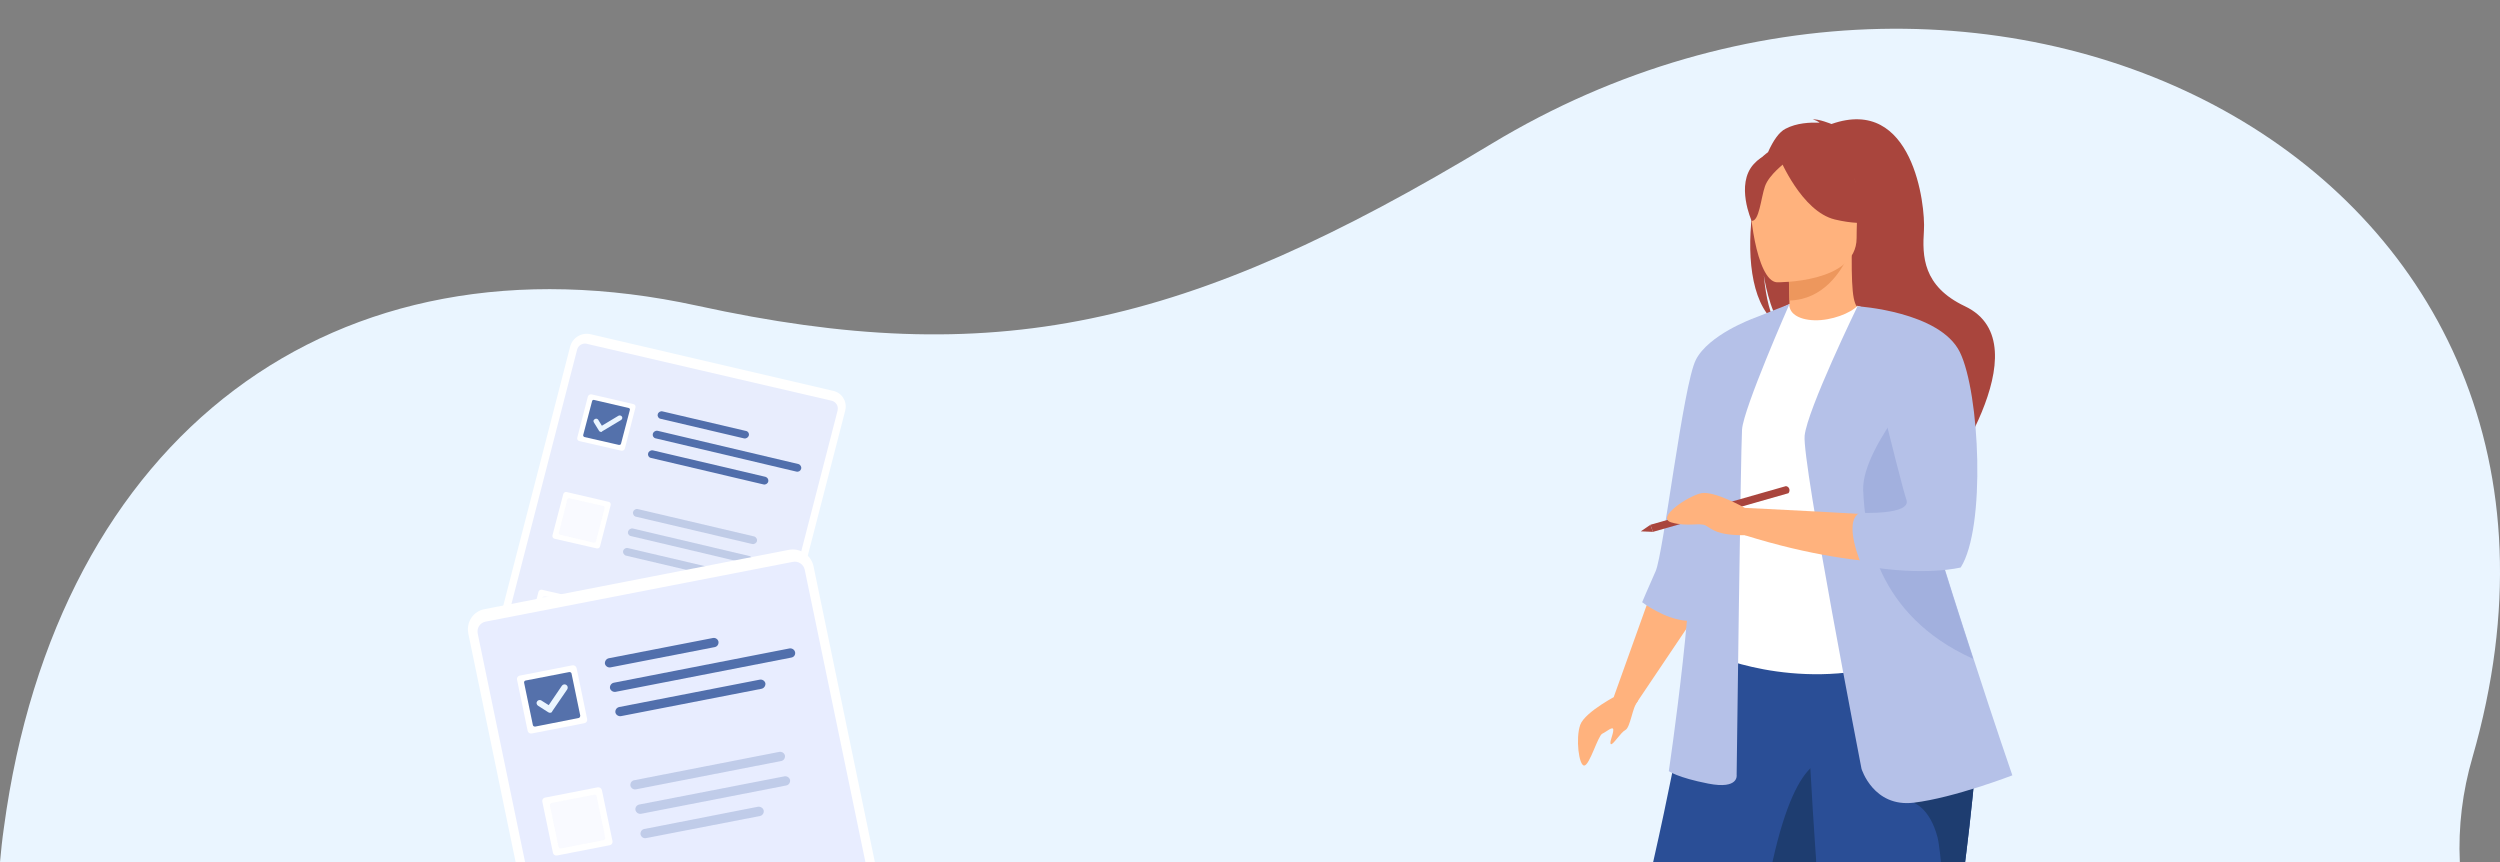 <?xml version="1.0" encoding="utf-8"?>
<!-- Generator: Adobe Illustrator 23.0.5, SVG Export Plug-In . SVG Version: 6.00 Build 0)  -->
<svg version="1.1" id="Layer_1" xmlns="http://www.w3.org/2000/svg" xmlns:xlink="http://www.w3.org/1999/xlink" width="1481.6" height="511" 
	 viewBox="0 0 1481.6 511">
<rect x="0" y="0" width="1481.6" height="511" fill="#808080" stroke="none"/>
<style type="text/css">
	.st0{fill:#EAF5FF;}
	.st1{clip-path:url(#SVGID_2_);}
	.st2{fill:none;}
	.st3{fill:#FFFFFF;}
	.st4{fill:#E8EDFD;}
	.st5{opacity:0.59;}
	.st6{opacity:0.59;fill:#2A4E96;enable-background:new    ;}
	.st7{opacity:0.52;}
	.st8{opacity:0.52;fill:#E8EDFD;enable-background:new    ;}
	.st9{opacity:0.79;fill:#2A4E96;enable-background:new    ;}
	.st10{opacity:0.79;}
	.st11{fill:#2A4E96;}
	.st12{opacity:0.8;fill:#2A4E96;enable-background:new    ;}
	.st13{fill:#E8EDFF;}
	.st14{opacity:0.8;}
	.st15{fill:#A9453D;}
	.st16{fill:#FFB27D;}
	.st17{fill:#ED975D;}
	.st18{fill:#5F9AA8;}
	.st19{fill:#B5C1E8;}
	.st20{fill:#1E3D70;}
	.st21{fill:#A2B0DE;}
</style>
<title>home-desktop-2</title>
<g>
	<g id="Layer_1-2">
		<path class="st0" d="M883.8,85.3C702.1,195,589,219.6,413.3,181.2c-215-46.9-379.7,76.8-411,309.4c-1,6.9-1.7,13.7-2.3,20.4
			h1457.8c-1-21,1.6-42,7.5-62.2C1565.7,100.1,1181.7-94.7,883.8,85.3z"/>
		<g>
			<g>
				<defs>
					<polygon id="SVGID_1_" points="330,186.3 515.2,221.2 467.3,459.7 282.2,424.8 					"/>
				</defs>
				<clipPath id="SVGID_2_">
					<use xlink:href="#SVGID_1_"  style="overflow:visible;"/>
				</clipPath>
				<g class="st1">
					<g>
						<polygon class="st2" points="332.7,186.4 515.6,229.6 455.4,465.7 272.5,422.5 						"/>
						<path class="st3" d="M437.4,449.4l-143.5-33.5c-5.2-1.1-8.5-6.2-7.4-11.4c0-0.1,0.1-0.3,0.1-0.4l51.3-198.7
							c1.4-5.3,6.8-8.6,12.2-7.3l143.5,33.5c5.1,1,8.5,6,7.4,11.2c0,0.2-0.1,0.4-0.1,0.6l-51.3,198.7
							C448.1,447.4,442.8,450.6,437.4,449.4z"/>
						<path class="st4" d="M439.6,443.9l-145-33.8c-2.4-0.5-4.1-2.8-3.6-5.2c0-0.2,0.1-0.3,0.1-0.5L342,207.3
							c0.6-2.5,3.1-4.1,5.6-3.6c0.1,0,0.2,0,0.3,0.1l145,33.7c2.5,0.6,4.1,3.1,3.5,5.6c0,0.1,0,0.1,0,0.2l-50.9,197.1
							C444.7,442.9,442.2,444.4,439.6,443.9z"/>
						<g class="st5">
							<g class="st5">
								<path class="st6" d="M445.8,322.4l-69-16.2c-1.2-0.3-1.9-1.6-1.6-2.8c0.3-1.2,1.6-2,2.8-1.7l68.9,16.2
									c1.2,0.3,2,1.6,1.7,2.8C448.3,321.9,447,322.7,445.8,322.4L445.8,322.4L445.8,322.4z"/>
							</g>
							<g class="st5">
								<path class="st6" d="M442.9,334l-69-16.3c-1.2-0.2-2-1.4-1.7-2.6V315c0.4-1.2,1.6-2,2.8-1.8l69,16.3c1.2,0.2,2,1.4,1.7,2.6
									v0.1C445.4,333.4,444.2,334.2,442.9,334z"/>
							</g>
							<g class="st5">
								<path class="st6" d="M425,342l-54-12.7c-1.2-0.3-2-1.6-1.7-2.8c0.3-1.2,1.6-2,2.8-1.7l0,0l54.1,12.7
									c1.2,0.3,1.9,1.5,1.6,2.6c0,0.1,0,0.1,0,0.2C427.5,341.5,426.2,342.3,425,342z"/>
							</g>
						</g>
						<path class="st3" d="M353.6,325l-24.9-5.7c-0.9-0.2-1.5-1.1-1.3-2l6.4-24.4c0.2-0.9,1.1-1.5,2-1.3l24.9,5.8
							c0.9,0.2,1.4,1,1.2,1.9v0.1l-6.3,24.4C355.4,324.7,354.5,325.2,353.6,325z"/>
						<g class="st7">
							<path class="st8" d="M351.9,321.6l-20-4.7c-0.5-0.1-0.8-0.5-0.7-1c0-0.1,0-0.1,0-0.2l5-19.6c0.1-0.6,0.7-0.9,1.3-0.8
								l20.1,4.6c0.5,0.2,0.8,0.8,0.7,1.3l-5.1,19.6C353,321.3,352.5,321.6,351.9,321.6z"/>
						</g>
						<g class="st5">
							<g class="st5">
								<path class="st6" d="M448.6,384.4l-86.4-20.3c-1.2-0.3-2-1.6-1.7-2.8c0.3-1.2,1.6-2,2.8-1.7l86.4,20.3
									c1.2,0.3,2,1.6,1.7,2.8C451.1,383.9,449.9,384.7,448.6,384.4L448.6,384.4z"/>
							</g>
							<g class="st5">
								<path class="st6" d="M445.6,396l-86.4-20.3c-1.2-0.3-1.9-1.6-1.6-2.8c0.3-1.2,1.5-2,2.8-1.8l86.4,20.4
									c1.2,0.3,1.9,1.6,1.6,2.8S446.9,396.3,445.6,396L445.6,396z"/>
							</g>
							<g class="st5">
								<path class="st6" d="M424.4,403.2l-68-15.9c-1.2-0.4-1.9-1.6-1.6-2.8c0.3-1.2,1.6-2,2.8-1.7l67.9,15.9
									c1.2,0.3,2,1.6,1.7,2.8C426.9,402.7,425.6,403.5,424.4,403.2L424.4,403.2L424.4,403.2z"/>
							</g>
						</g>
						<path class="st3" d="M338.9,383l-24.9-5.8c-0.9-0.2-1.4-1-1.2-1.9v-0.1l6.3-24.4c0.2-0.9,1.2-1.5,2.1-1.3l24.9,5.8
							c0.9,0.2,1.4,1.1,1.2,2l-6.4,24.4C340.7,382.6,339.8,383.2,338.9,383z"/>
						<g class="st7">
							<path class="st8" d="M337.3,379.5l-20-4.7c-0.5,0-0.9-0.5-0.9-0.9c0-0.1,0-0.2,0.1-0.3l5.1-19.6c0.1-0.5,0.6-0.9,1.1-0.8
								c0.1,0,0.1,0,0.2,0l20,4.6c0.6,0.1,0.9,0.7,0.8,1.3l-5.1,19.6C338.5,379.3,337.9,379.6,337.3,379.5z"/>
						</g>
						<path class="st9" d="M440.9,259.8l-49.4-11.6c-1.2-0.2-2-1.4-1.7-2.6v-0.1c0.3-1.2,1.6-2,2.8-1.7l49.5,11.6
							c1.2,0.2,2,1.4,1.7,2.6v0.1C443.4,259.3,442.2,260.1,440.9,259.8z"/>
						<g class="st10">
							<path class="st11" d="M472,279.5l-83.4-19.7c-1.2-0.2-2-1.4-1.7-2.6v-0.1c0.3-1.2,1.5-2,2.8-1.8l83.4,19.7
								c1.2,0.3,2,1.6,1.7,2.8C474.5,279,473.3,279.8,472,279.5L472,279.5z"/>
						</g>
						<path class="st9" d="M452.5,287.1l-66.7-15.7c-1.2-0.2-2-1.4-1.7-2.6v-0.1c0.3-1.2,1.5-2,2.8-1.8l66.8,15.7
							c1.2,0.4,1.9,1.6,1.6,2.8C455,286.6,453.7,287.4,452.5,287.1z"/>
						<path class="st3" d="M368.2,267.1l-24.9-5.7c-0.9-0.2-1.4-1.1-1.2-2l6.3-24.4c0.3-0.9,1.2-1.4,2.1-1.3l24.9,5.8
							c0.9,0.2,1.4,1,1.2,1.9v0.1l-6.3,24.4C370,266.8,369.1,267.3,368.2,267.1z"/>
						<path class="st12" d="M366.9,263.7l-20.6-4.7c-0.4-0.2-0.7-0.6-0.7-1.1l5.3-20.2c0.1-0.5,0.6-0.8,1.1-0.7l0,0l20.6,4.8
							c0.5,0.1,0.8,0.6,0.7,1.1l-5.3,20.2C367.8,263.5,367.4,263.7,366.9,263.7z"/>
						<path class="st0" d="M355.9,255.9c-0.4,0-0.7-0.3-0.9-0.6l-3-4.9c-0.4-0.6-0.4-1.4,0.2-1.8c0.1-0.1,0.2-0.1,0.3-0.2
							c0.6-0.5,1.5-0.3,2,0.3c0.1,0.1,0.1,0.1,0.1,0.2l2.1,3.4l9.8-5.9c0.7-0.4,1.6-0.2,2.1,0.5c0.4,0.6,0.2,1.5-0.4,1.9
							c0,0-0.1,0-0.1,0.1l-11.2,6.7C356.7,256,356.3,256.1,355.9,255.9L355.9,255.9z"/>
					</g>
				</g>
			</g>
		</g>
		<path class="st3" d="M482.1,335.5c-1.5-6.7-8.1-11-14.8-9.6L287.2,361c-6.6,1.2-10.9,7.5-9.7,14.1c0,0.1,0,0.2,0,0.2L305.6,511
			h212.9L482.1,335.5z"/>
		<path class="st13" d="M476.9,337.6c-0.7-3.2-3.9-5.3-7.1-4.6l-182,35.4c-3.2,0.6-5.3,3.7-4.7,6.9v0.1L311.2,511h201.7L476.9,337.6
			z"/>
		<g class="st5">
			<g class="st5">
				<path class="st6" d="M463,451l-86.1,16.8c-1.5,0.3-3-0.7-3.3-2.2l0,0c-0.2-1.5,0.7-2.9,2.2-3.2l86-16.8c1.5-0.3,3.1,0.7,3.4,2.2
					C465.4,449.3,464.5,450.7,463,451z"/>
			</g>
			<g class="st5">
				<path class="st6" d="M466,465.5l-86.1,16.8c-1.5,0.2-2.9-0.7-3.3-2.2c-0.3-1.5,0.7-3,2.2-3.3l0,0l86-16.7c1.5-0.3,3,0.6,3.4,2.1
					C468.5,463.7,467.5,465.2,466,465.5z"/>
			</g>
			<g class="st5">
				<path class="st6" d="M450.4,483.6l-67.5,13.1c-1.5,0.3-3-0.7-3.3-2.2l0,0c-0.2-1.5,0.7-2.9,2.2-3.2l67.4-13.2
					c1.5-0.2,3,0.7,3.4,2.2C452.9,481.8,451.9,483.3,450.4,483.6L450.4,483.6z"/>
			</g>
		</g>
		<path class="st3" d="M361.4,500.9l-31.3,6.1c-1.1,0.2-2.2-0.5-2.4-1.6l-6.3-30.3c-0.2-1.1,0.4-2.1,1.5-2.4h0.1l31.2-6.1
			c1.1-0.2,2.2,0.5,2.5,1.6l6.3,30.3C363.2,499.6,362.5,500.7,361.4,500.9z"/>
		<g class="st7">
			<path class="st8" d="M357.6,497.9l-25.1,4.9c-0.7,0.1-1.3-0.3-1.5-1l-5.1-24.4c-0.1-0.7,0.4-1.4,1.1-1.6l25-4.8
				c0.6-0.2,1.3,0.1,1.5,0.7c0,0.1,0.1,0.2,0.1,0.3l5.1,24.4C358.8,497.1,358.3,497.8,357.6,497.9z"/>
		</g>
		<g class="st10">
			<path class="st11" d="M423.6,383.5l-61.7,12c-1.5,0.3-3-0.6-3.4-2.1c-0.2-1.5,0.8-3,2.3-3.3l61.7-12c1.5-0.3,3,0.7,3.3,2.2l0,0
				C426,381.8,425.1,383.2,423.6,383.5z"/>
			<path class="st11" d="M469,389.7L364.9,410c-1.5,0.3-3.1-0.7-3.4-2.2c-0.2-1.5,0.8-2.9,2.3-3.2l104-20.3c1.5-0.3,3.1,0.7,3.4,2.2
				C471.5,388,470.6,389.4,469,389.7C469.1,389.7,469,389.7,469,389.7z"/>
			<path class="st11" d="M451.3,408.2l-83.2,16.2c-1.5,0.3-3.1-0.7-3.4-2.2c-0.2-1.5,0.8-2.9,2.3-3.2l83.2-16.2
				c1.5-0.3,3,0.6,3.4,2.1C453.8,406.4,452.8,407.9,451.3,408.2z"/>
		</g>
		<path class="st3" d="M346.3,428.6l-31.2,6.1c-1.1,0.2-2.2-0.5-2.4-1.6l-6.3-30.3c-0.2-1.1,0.4-2.1,1.5-2.4h0.1l31.2-6.1
			c1.1-0.2,2.2,0.5,2.5,1.6l6.3,30.4C348.2,427.4,347.4,428.4,346.3,428.6L346.3,428.6z"/>
		<g class="st14">
			<path class="st11" d="M343,425.5l-25.8,5.1c-0.6,0.1-1.3-0.3-1.4-0.9l-5.2-25.1c-0.1-0.6,0.3-1.2,0.9-1.3l25.8-5
				c0.6-0.1,1.2,0.2,1.4,0.8l5.2,25.1C343.8,424.8,343.5,425.4,343,425.5z"/>
		</g>
		<path class="st0" d="M326.3,422.4c-0.5,0.1-1,0-1.4-0.3l-6.1-3.9c-0.8-0.6-1.1-1.7-0.5-2.5l0,0c0.5-0.8,1.6-1.1,2.5-0.6l0.1,0.1
			l4.3,2.7l7.8-11.5c0.6-0.8,1.7-1.1,2.6-0.5s1.1,1.7,0.6,2.6l-8.9,13C327.2,422,326.8,422.3,326.3,422.4z"/>
		<g>
			<path class="st11" d="M1099.9,469.1l1.8-5.9c11.7-37.2,15.1-61.6,18.2-87.7l-114.3,0.9c0,0-7.6,53.7-25.9,134.6h104.5
				c3.3-7.4,6.3-14.8,8.9-22S1097.8,475.4,1099.9,469.1z"/>
			<path class="st15" d="M1038.9,122.8c-5-19,2.3-27.9,8.9-32.6c3.1-7,6.7-12.1,10.4-13.9c6.6-3.5,14.6-3.8,20.2-3.6
				c-1.2-0.9-2.7-1.6-4.2-1.9c3.4-0.5,11.2,2.7,11.2,2.7c48.2-17,55.8,48,54.8,63.1s-0.8,33,24.3,44.9c47.9,22.7-16,108.4-16,108.4
				c1.2-12.2-60.2-76.7-92.4-96c-7.8-10.5-10.5-29.2-10.8-30.7c1.4,14.8,4.1,23,6.6,27.7C1037.2,178.6,1035.1,149,1038.9,122.8z"/>
			<path class="st16" d="M1058,194.8c-0.2,0.1,15.5,7.5,27.2,4.6s18.3-15.9,18.1-16c-4.6-0.8-6-6.7-5.9-32.1l-2.1,0.4l-35.7,6.5
				c0,0,0.9,10.3,0.9,19.9S1060,194,1058,194.8z"/>
			<path class="st17" d="M1059.7,158.2c0,0,0.8,10.3,0.8,19.9c20-0.5,30.5-17.1,34.8-26.4L1059.7,158.2z"/>
			<path class="st3" d="M1021.6,316.1c0.2,49.9-8,71.3-8,71.3s49,22.8,107.2,6l41.7-10.8c-0.9-2.1-9.1-35.5-10-37.3
				c-12.3-24.2-15.7-34.4-17.1-41.8c-2.8-13.9-2.8-28.3-1.5-41.8c2.4-22.3,7.1-44.4,14.1-65.7c-15.8-3.3-30.7-9.1-47.2-14.8
				c-3.8,4.3-15.4,8.9-25.5,8.6s-15.4-4.7-14.7-9.7c-12.3,6.3-22.2,12.2-22.2,12.2c-10.5,16.7-31.8,33-33.4,58.7
				C1004.6,257.4,1021.6,314.8,1021.6,316.1z"/>
			<path class="st18" d="M1120,321.7c5.1,6.5,14.6,46,38.5,50.9c-12.3-28.1-21.6-40.4-23.1-49.1c-2.7-16.1-2.7-32.8-1.4-48.6
				c-8-12.8-14-21.6-14-21.6c-0.6-2.1-12.7-36.2-16.6-5.7S1114.4,314.5,1120,321.7z"/>
			<path class="st16" d="M1053,167.3c0,0,47.3,0.7,47.3-26.2s6.1-45-24-46.7s-36,8.7-38.4,17.8S1040.8,166.4,1053,167.3z"/>
			<path class="st15" d="M1054.7,93.8c0,0,13,31.6,32.8,36.3c19.8,4.7,28.4-0.2,28.4-0.2s-15.2-11.1-18.3-30.5
				C1097.6,99.5,1064.5,78.8,1054.7,93.8z"/>
			<path class="st15" d="M1058,96.4c0,0-9.6,7.1-12,14s-3.4,20.9-7.9,20.5c0,0-9.7-21.6,1.2-33.6S1058,96.4,1058,96.4z"/>
			<path class="st16" d="M978.7,350.8L956.4,413l12.7,4.7l37-55L978.7,350.8z"/>
			<path class="st19" d="M1038.8,188.8c0,0-26.3,9.6-33.8,24.5s-19.2,114.9-23.8,125.2s-8,18.4-8,18.4s13.3,10.2,26.6,11
				S1038.8,188.8,1038.8,188.8z"/>
			<path class="st19" d="M1060.5,180.2c0,0-27.3,61.9-28.1,74.4s-3.2,204.6-3.2,204.6s1.6,8.8-16.8,5.2S989,457,989,457
				s17.7-118.5,12.9-159.7s36.9-108.5,36.9-108.5L1060.5,180.2z"/>
			<path class="st20" d="M1084.9,451.6c0,0-18.9-11.3-34.5,59.4h26L1084.9,451.6z"/>
			<path class="st11" d="M1164.6,511c0,0,5-39.3,5.8-54.9c0.2-2.7,0.3-5.5,0.3-8s0.1-5.2,0.1-7.7l-98.9-8.8
				c0.5,23.7,4.5,79.4,4.5,79.4H1164.6z"/>
			<path class="st20" d="M1164.6,511c0,0,5-39.3,5.8-54.8l-36.2,19.6c0,0,9.6,3.1,14.1,20.6c1,4.1,2,14.6,2,14.6L1164.6,511z"/>
			<path class="st19" d="M1103.2,455.6c0,0,7,23,31,20.1s58.4-16.2,58.4-16.2s-10.3-29.8-23-69.1c-15.5-47.4-34.8-108.5-43.8-147.1
				c-2.1-8.7-3.7-17.5-4.9-26.3l-20-35.6c0,0-29.8,61.3-31.4,76.8S1103.2,455.6,1103.2,455.6z"/>
			<path class="st16" d="M1127.2,256l-26.4-74.5c0.1,0,33.4,9,50,16.8c0,0,10.5,12.4,17,40.9c0,0,6.8,68.4-8.4,93.4
				c0,0-48.2,8.8-125.3-15.4V301c0,0,84.3,4,101.6,5.9L1127.2,256z"/>
			<path class="st21" d="M1104.2,290.7c1.1,25,7.5,73.6,64.8,99.6l0.4,0.2c-15.5-47.4-34.7-108.6-43.8-147.2
				C1115.2,257.8,1103.6,276.9,1104.2,290.7z"/>
			<path class="st19" d="M1100.8,181.5c0,0,48.9,3.1,60.7,27.2s15.5,104,0.5,127.6c0,0-20.7,5.4-57.2-0.9l-1.4-0.2
				c0,0-11.6-26.1-1.2-31.3c0,0,30.9,1.5,27.6-7.8S1100.8,181.5,1100.8,181.5z"/>
			<path class="st15" d="M978.1,311l1.5,4.2l80.3-22.9c0.6-0.7,0.8-1.7,0.5-2.6s-1.1-1.5-2-1.6L978.1,311z"/>
			<path class="st15" d="M972.4,314.9l5.7-3.9l1.5,4.2L972.4,314.9z"/>
			<path class="st16" d="M959.6,411.4c0,0-20.3,10.3-23.1,18.2s-0.8,24.3,2.4,24.1s8.1-17.7,10.7-18.9s6.5-4.9,6.5-2.2
				s-2.6,7.7-1.4,8.4s5.7-6.9,8.6-8.4s4.2-13.6,7.1-16.8S959.6,411.4,959.6,411.4z"/>
			<path class="st16" d="M1034.1,301c0,0-18.2-10.3-25.9-8.7s-27.2,14.5-17.7,17.3s16.9-0.1,20.5,1.9s6.3,5.8,23.1,5.7
				S1034.1,301,1034.1,301z"/>
		</g>
	</g>
</g>
</svg>
